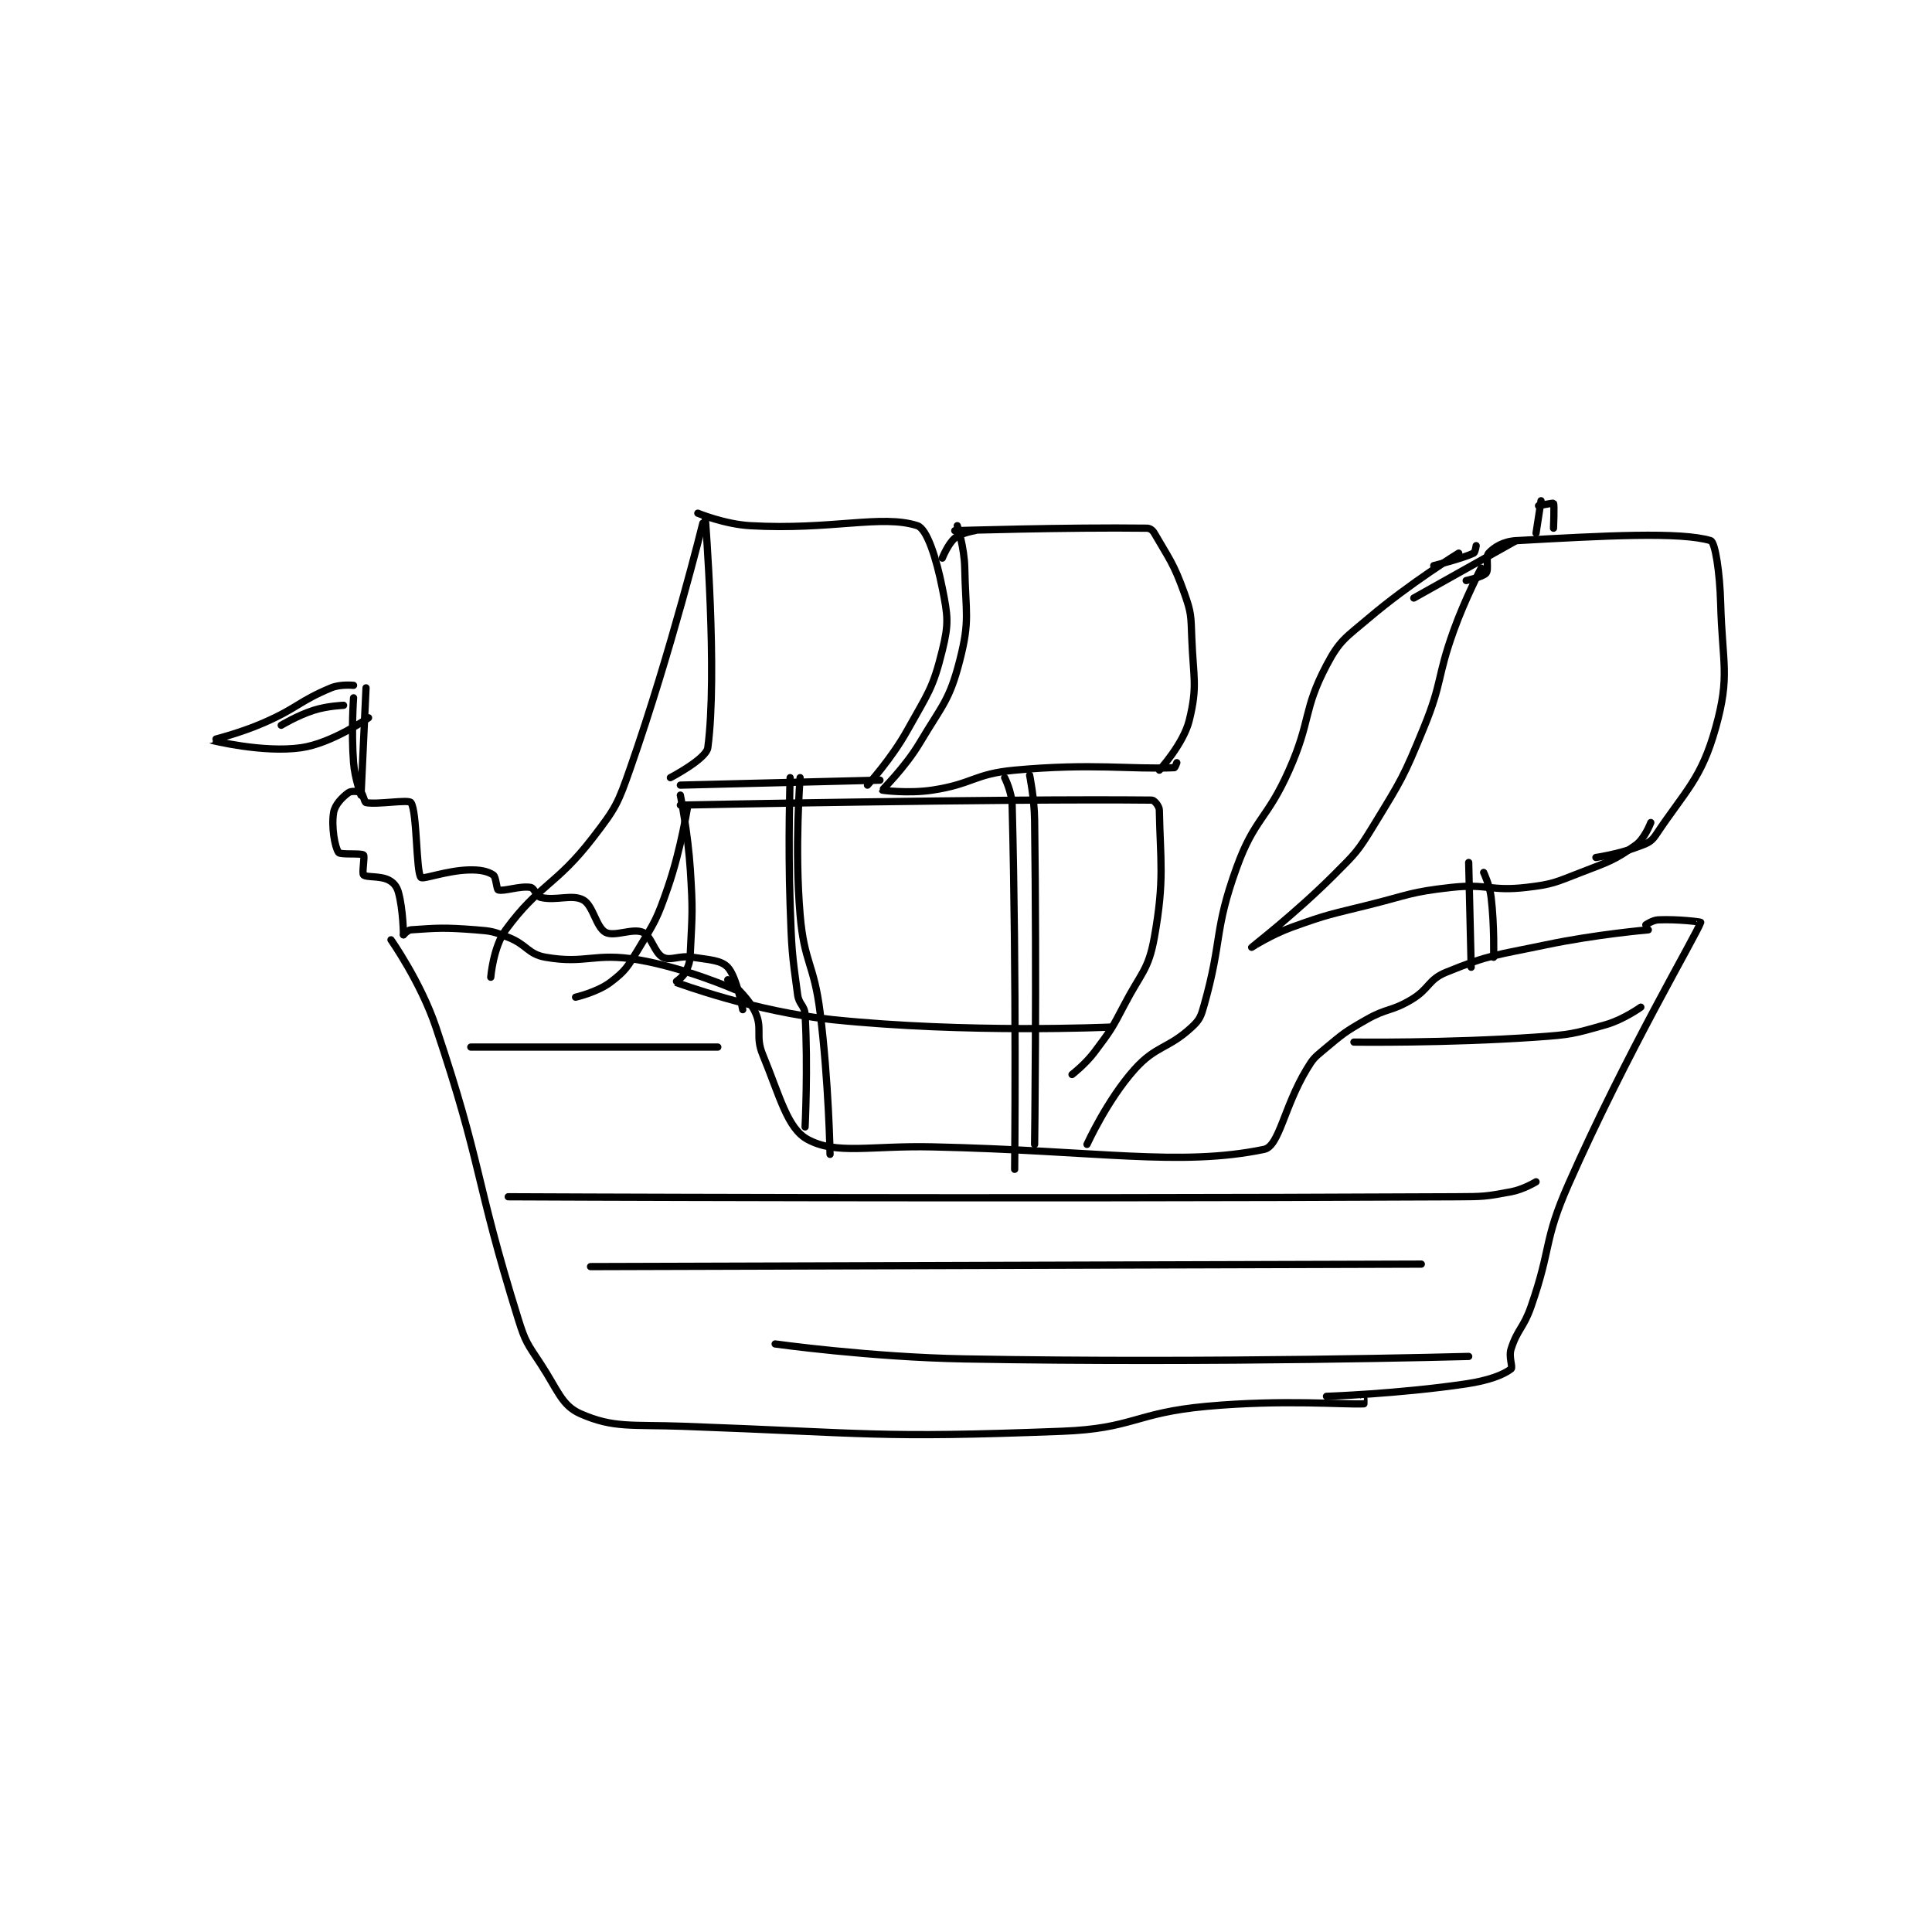<?xml version="1.0" encoding="utf-8"?>
<!DOCTYPE svg PUBLIC "-//W3C//DTD SVG 1.1//EN" "http://www.w3.org/Graphics/SVG/1.1/DTD/svg11.dtd">
<svg viewBox="0 0 800 800" preserveAspectRatio="xMinYMin meet" xmlns="http://www.w3.org/2000/svg" version="1.1">
<g fill="none" stroke="black" stroke-linecap="round" stroke-linejoin="round" stroke-width="2.904">
<g transform="translate(87.52,207.347) scale(1.033) translate(-29,-2)">
<path id="0" d="M106 176 C106 176 107.69 174.09 109 174 C119.857 173.251 122.405 173.031 135 174 C141.409 174.493 142.068 174.67 148 177 C155.59 179.982 155.861 183.764 163 185 C179.196 187.803 182.598 183.023 200 186 C219.219 189.287 239 198 239 198 "/>
<path id="1" d="M101 178 C101 178 112.935 194.923 119 213 C137.928 269.414 134.269 273.008 152 330 C154.898 339.315 155.629 339.837 161 348 C167.853 358.417 169.365 364.651 177 368 C190.312 373.839 197.556 372.259 218 373 C293.493 375.738 295.422 377.841 370 375 C398.659 373.908 399.135 367.624 428 365 C458.914 362.19 482.885 364.386 491 364 C491.012 363.999 491 362 491 362 "/>
<path id="2" d="M236 194 C236 194 243.982 200.533 247 207 C250.062 213.562 246.943 216.577 250 224 C256.942 240.858 259.867 253.575 268 258 C279.505 264.26 293.014 260.454 318 261 C384.388 262.451 416.95 269.037 451 262 C457.055 260.749 458.936 245.107 468 230 C470.62 225.632 471.079 225.267 475 222 C482.745 215.545 483.18 215.04 492 210 C500.345 205.232 501.845 206.842 510 202 C517.36 197.63 516.681 193.982 524 191 C541.616 183.823 543.891 184.22 564 180 C584.085 175.785 605 174 605 174 "/>
<path id="3" d="M476 361 C476 361 504.985 360.016 532 356 C540.994 354.663 546.942 352.379 550 350 C550.84 349.347 548.947 345.291 550 342 C552.575 333.953 554.957 333.733 558 325 C566.34 301.068 562.871 298.938 573 276 C596.381 223.049 624.3 176.006 626 171 C626.066 170.806 616.676 169.651 609 170 C606.695 170.105 604 172 604 172 "/>
<path id="4" d="M106 176 C106 176 105.902 165.975 104 159 C103.34 156.578 102.026 155.013 100 154 C96.57 152.285 91.073 153.073 90 152 C89.285 151.285 90.601 144.541 90 144 C89.09 143.181 80.709 144.004 80 143 C78.468 140.83 77.061 132.633 78 127 C78.539 123.764 81.526 120.799 84 119 C85.046 118.239 88.013 118.436 89 119 C89.846 119.483 90.295 122.859 91 123 C95.531 123.906 107.991 121.625 109 123 C111.516 126.431 111.037 150.695 113 153 C113.775 153.91 123.042 150.309 132 150 C136.657 149.839 139.805 150.536 142 152 C143.162 152.775 143.305 157.768 144 158 C146.2 158.733 152.764 156.252 157 157 C158.555 157.274 159.211 160.574 161 161 C167.226 162.482 173.559 159.609 178 162 C182.052 164.182 183.182 172.932 187 175 C190.57 176.934 197.838 173.19 202 175 C205.427 176.49 206.569 183.284 210 185 C213.168 186.584 216.362 184.133 222 185 C228.867 186.056 233.302 186.167 236 189 C239.536 192.712 242 206 242 206 "/>
<path id="5" d="M86 81 C86 81 85.031 94.405 86 107 C86.493 113.409 89 120 89 120 "/>
<path id="6" d="M91 77 L89 120 "/>
<path id="7" d="M86 76 C86 76 80.748 75.438 77 77 C63.931 82.445 63.732 84.992 50 91 C40.025 95.364 28.991 97.994 29 98 C29.021 98.014 49.649 103.193 65 101 C77.392 99.23 92 89 92 89 "/>
<path id="8" d="M82 84 C82 84 75.531 84.23 70 86 C63.471 88.089 57 92 57 92 "/>
<path id="9" d="M227 9 C227 9 231.966 71.54 228 101 C227.395 105.496 213 113 213 113 "/>
<path id="10" d="M224 7 C224 7 234.679 11.414 245 12 C277.49 13.846 297.751 7.374 312 12 C315.853 13.251 319.586 24.931 322 37 C324.235 48.175 324.658 51.179 322 62 C318.232 77.339 316.248 79.154 308 94 C301.595 105.528 292 116 292 116 "/>
<path id="11" d="M217 116 L297 114 "/>
<path id="12" d="M328 12 C328 12 330.846 20.696 331 29 C331.333 46.997 333.178 49.751 329 66 C324.866 82.076 322.137 83.673 313 99 C306.998 109.068 297.933 117.745 298 118 C298.023 118.089 308.496 119.435 318 118 C334.255 115.546 334.682 111.514 351 110 C381.996 107.124 397.945 109.787 415 109 C415.291 108.987 416 107 416 107 "/>
<path id="13" d="M327 14 C327 14 371.961 12.6 404 13 C405.259 13.016 406.295 13.779 407 15 C412.84 25.122 414.716 27.006 419 39 C421.888 47.087 421.652 48.127 422 57 C422.633 73.143 424.372 76.253 421 90 C418.673 99.487 409 110 409 110 "/>
<path id="14" d="M261 113 C261 113 260.125 138.618 261 164 C261.62 181.968 261.654 182.796 264 200 C264.542 203.974 266.784 204.183 267 208 C268.19 229.023 267 253 267 253 "/>
<path id="15" d="M265 113 C265 113 262.724 141.252 265 168 C266.642 187.298 270.56 187.479 273 207 C276.508 235.061 277 264 277 264 "/>
<path id="16" d="M357 112 C357 112 358.879 121.043 359 130 C359.873 194.591 359 260 359 260 "/>
<path id="17" d="M347 113 C347 113 349.864 118.649 350 124 C351.797 194.545 351 270 351 270 "/>
<path id="18" d="M217 124 C217 124 346.174 121.377 406 122 C406.963 122.01 408.971 124.402 409 126 C409.365 146.084 411.154 153.856 407 177 C404.642 190.137 401.749 191.065 395 204 C389.875 213.824 389.556 214.259 383 223 C379.312 227.917 374 232 374 232 "/>
<path id="19" d="M217 120 C217 120 220.052 135.066 221 150 C222.034 166.29 221.779 167.027 221 183 C220.809 186.919 220.553 187.895 219 191 C217.965 193.07 214.93 194.978 215 195 C216.74 195.56 246.742 206.766 278 210 C331.9 215.576 389 213 389 213 "/>
<path id="20" d="M538 29 C538 29 531.577 41.265 527 54 C520.154 73.05 522.594 74.49 515 93 C506.839 112.894 506.156 113.717 495 132 C488.516 142.627 487.863 143.137 479 152 C463.736 167.264 446.004 180.995 446 181 C445.999 181.002 453.782 175.972 462 173 C476.899 167.611 477.395 167.901 493 164 C509.309 159.923 509.678 158.814 526 157 C540.496 155.389 541.714 158.648 556 157 C566.806 155.753 567.625 155.009 578 151 C589.199 146.673 591.374 146.161 600 140 C603.591 137.435 606 131 606 131 "/>
<path id="21" d="M532 34 C532 34 538.746 32.533 540 31 C541.159 29.584 539.71 24.398 541 23 C543.191 20.626 546.87 18.288 552 18 C587.471 16.007 618.038 14.353 630 18 C631.782 18.543 633.672 30.701 634 43 C634.653 67.467 637.866 72.017 632 93 C626.232 113.63 619.98 118.029 608 136 C605.902 139.147 604.12 139.455 600 141 C592.698 143.738 584 145 584 145 "/>
<path id="22" d="M533 147 L534 189 "/>
<path id="23" d="M539 151 C539 151 541.418 156.052 542 161 C543.356 172.528 543 185 543 185 "/>
<path id="24" d="M529 23 C529 23 509.486 35.003 493 49 C483.595 56.986 481.326 57.847 476 68 C466.487 86.135 469.929 89.911 461 110 C452.133 129.952 447.2 129.094 440 149 C430.775 174.506 434.359 177.833 427 204 C425.694 208.642 425.271 209.962 422 213 C412.501 221.82 407.709 220.254 399 230 C388.104 242.193 380 260 380 260 "/>
<path id="25" d="M226 11 C226 11 213.48 61.808 197 109 C191.934 123.507 191.221 125.012 182 137 C167.092 156.381 160.465 155.608 147 174 C141.97 180.87 141 193 141 193 "/>
<path id="26" d="M335 14 C335 14 329.471 14.909 327 17 C324.241 19.335 322 25 322 25 "/>
<path id="27" d="M220 124 C220 124 217.39 141.369 212 157 C207.608 169.737 206.917 170.571 200 182 C195.785 188.963 194.937 190.488 189 195 C183.722 199.011 175 201 175 201 "/>
<path id="28" d="M519 28 C519 28 530.283 25.22 535 23 C535.62 22.708 536 20 536 20 "/>
<path id="29" d="M562 2 L560 15 "/>
<path id="30" d="M561 4 C561 4 566.879 2.819 567 3 C567.403 3.604 567 13 567 13 "/>
<path id="31" d="M552 18 L511 41 "/>
<path id="32" d="M133 221 L232 221 "/>
<path id="33" d="M487 219 C487 219 524.009 219.494 560 217 C573.949 216.033 574.947 215.73 588 212 C595.097 209.972 602 205 602 205 "/>
<path id="34" d="M148 281 C148 281 338.784 281.941 528 281 C538.96 280.945 539.639 280.943 550 279 C554.978 278.067 560 275 560 275 "/>
<path id="35" d="M181 309 L514 308 "/>
<path id="36" d="M255 340 C255 340 293.091 345.318 331 346 C431.605 347.809 533 345 533 345 "/>
</g>
</g>
</svg>
